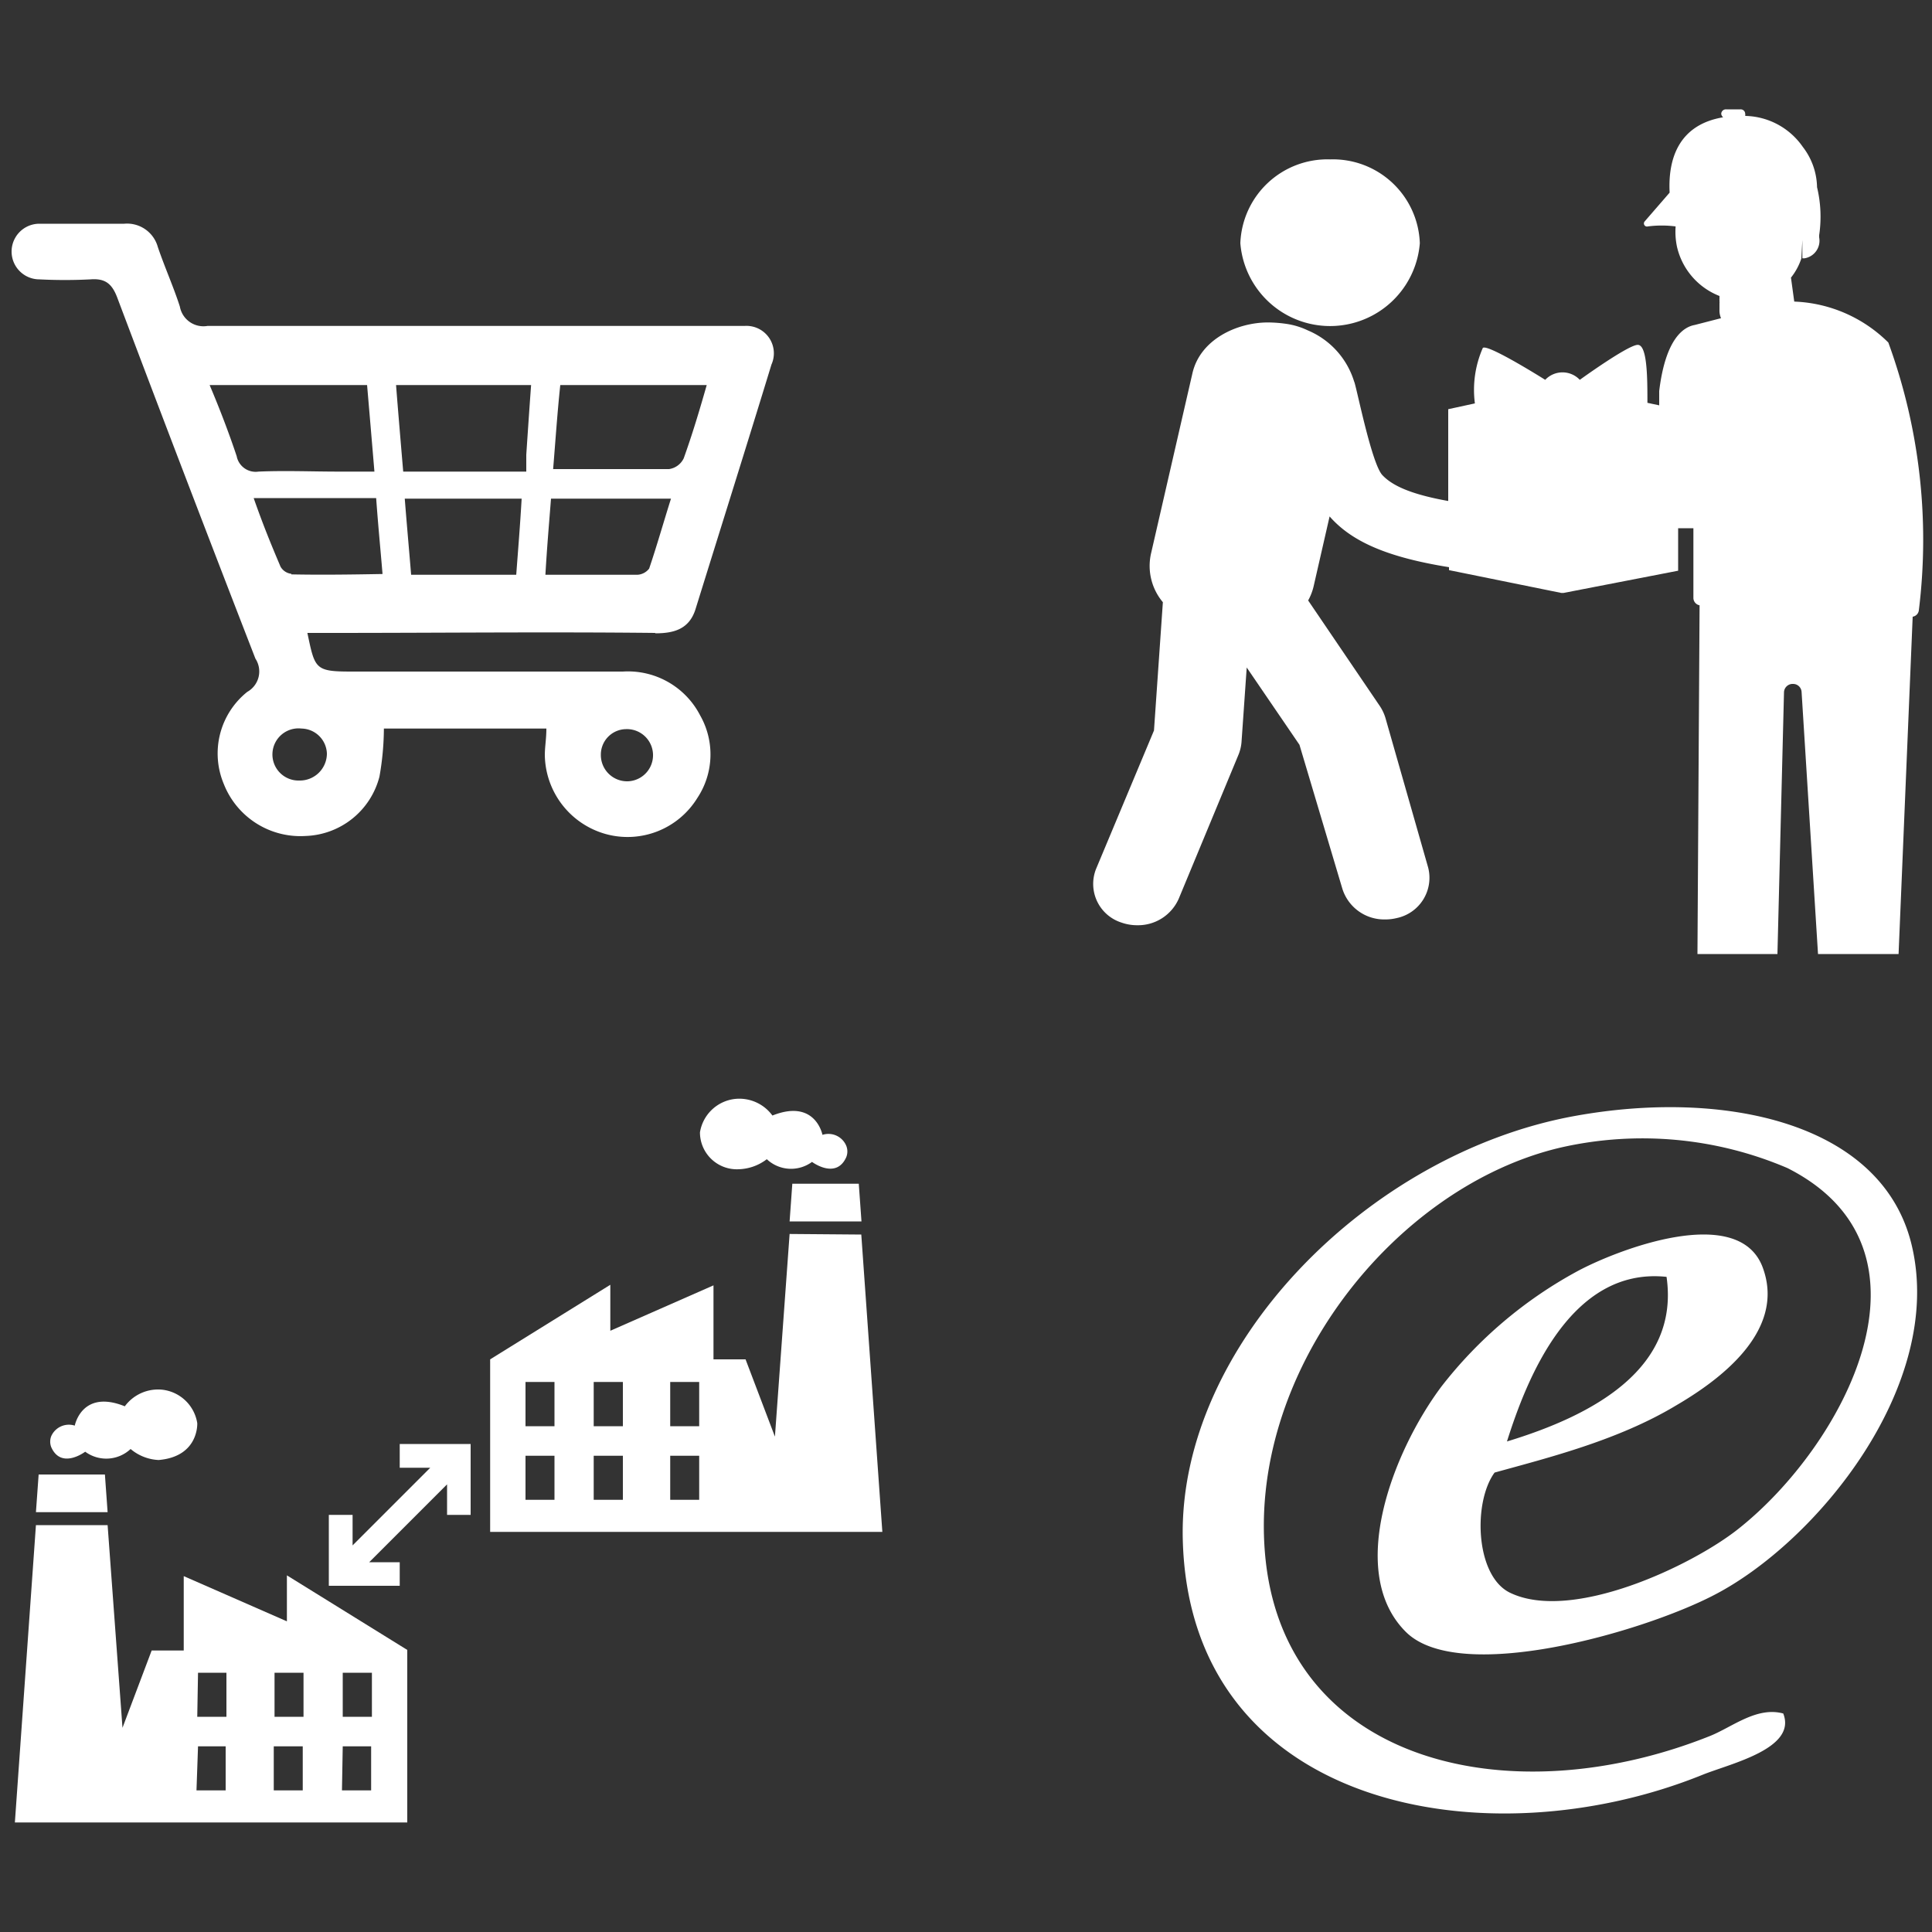 <svg id="Layer_1" data-name="Layer 1" xmlns="http://www.w3.org/2000/svg" viewBox="0 0 100 100"><rect x="0" y="0" width="100" height="100" fill="#333333" stroke="none"/><defs><style>.cls-1,.cls-6{fill:#ffffff;}.cls-2,.cls-4{fill:#ffffff;}.cls-3,.cls-5{fill:#ffffff;}.cls-4,.cls-5,.cls-6{fill-rule:evenodd;}</style></defs><title>Masters_Icons</title><path class="cls-1" d="M75,27.4v2.11l5.81,1.18.12,0,5.93-1.15v-2.2h.79l0,3.61a.39.39,0,0,0,.32.38l-.11,18.05H92l.34-13.57a.45.45,0,0,1,.48-.41.44.44,0,0,1,.43.42l.85,13.56h4.17L99,31.92a.38.38,0,0,0,.32-.34,29.76,29.76,0,0,0-1.58-13.85,7.29,7.29,0,0,0-4.87-2.12l-.17-1.24a3.18,3.18,0,0,0,.54-1l.05-.95h0l0,.95.11,0a.92.92,0,0,0,.76-1.08,309063205120.86,309063205120.86,0,0,1,0-.12,6.51,6.51,0,0,0-.11-2.48,3.51,3.51,0,0,0-.74-2.09A3.71,3.71,0,0,0,90.33,6a.23.23,0,0,0,0-.11.23.23,0,0,0-.24-.23h-.75a.24.24,0,0,0-.25.23.27.27,0,0,0,.1.18c-2.32.39-2.86,2.18-2.77,3.9h0l-1.3,1.5a.16.16,0,0,0,.17.25,5.6,5.6,0,0,1,1.44,0,3.77,3.77,0,0,0,.07,1.05A3.6,3.6,0,0,0,89,15.32a.06.06,0,0,0,0,0v.05s0,.06,0,.1a.11.11,0,0,0,0,.05v.09a.28.28,0,0,1,0,.09c0,.2,0,.33,0,.33a1,1,0,0,0,.08.44l-1.36.35c-.57.1-1.51.69-1.84,3.42l0,.74-.61-.13c0-1.25,0-3-.5-3s-3,1.81-3,1.81a1.23,1.23,0,0,0-1.79,0s-3-1.89-3.23-1.65a5.4,5.4,0,0,0-.41,2.87l-1.38.3V27.4Z"/><path class="cls-2" d="M68.85,8.25a4.5,4.5,0,0,1,4.64,4.34,4.66,4.66,0,0,1-9.29,0,4.51,4.51,0,0,1,4.65-4.34"/><path class="cls-2" d="M78.43,27.16c-.78-.11-.5-.33-1-.7a1.31,1.31,0,0,1-.51-1.1.93.93,0,0,0-1.86,0,3.05,3.05,0,0,0,.06.6c-1.91-.33-3-.76-3.57-1.37s-1.36-4.68-1.46-4.84a4.21,4.21,0,0,0-2.4-2.65,3.87,3.87,0,0,0-1-.32,6.88,6.88,0,0,0-1.06-.09h0c-1.61,0-3.51.88-3.91,2.63l-2.15,9.36a2.92,2.92,0,0,0,.62,2.49l-.46,6.64-3,7.17a2.1,2.1,0,0,0,1.31,2.77,2.45,2.45,0,0,0,.83.14,2.3,2.3,0,0,0,2.14-1.37l3.1-7.47a2.23,2.23,0,0,0,.15-.63l.27-3.87,2.73,4L69.48,46a2.27,2.27,0,0,0,2.22,1.59,2.44,2.44,0,0,0,.59-.07,2.13,2.13,0,0,0,1.63-2.62l-2.21-7.74a2.34,2.34,0,0,0-.28-.6l-3.72-5.48a2.84,2.84,0,0,0,.28-.72l.83-3.63c1.28,1.46,3.43,2.29,7.31,2.79h.24a1.81,1.81,0,0,0,1.6-.91c.48.14,0,.24.49.31Z"/><path class="cls-3" d="M33.92,32.78c.94,0,1.75-.2,2.08-1.25,1.31-4.22,2.64-8.44,3.93-12.66a1.42,1.42,0,0,0-1.39-2c-.33,0-.66,0-1,0-8.93,0-17.86,0-26.8,0a1.24,1.24,0,0,1-1.43-1c-.32-1-.77-2-1.14-3.08a1.65,1.65,0,0,0-1.74-1.21c-1.47,0-2.93,0-4.39,0a1.44,1.44,0,1,0,0,2.88,25.81,25.81,0,0,0,2.64,0c.78-.06,1.13.23,1.41,1q3.52,9.33,7.13,18.63a1.21,1.21,0,0,1-.42,1.72,4.08,4.08,0,0,0-1.22,4.76,4.26,4.26,0,0,0,4.23,2.7,4.09,4.09,0,0,0,3.83-3.07,14.55,14.55,0,0,0,.23-2.49h8.41c0,.53-.08.94-.08,1.37a4.31,4.31,0,0,0,3.12,4.08,4.24,4.24,0,0,0,4.77-1.85,4.08,4.08,0,0,0,.15-4.28,4.2,4.2,0,0,0-4-2.27c-4.69,0-9.37,0-14.06,0-1.88,0-1.88-.14-2.27-2h1.2c5.6,0,11.2-.06,16.8,0M29,19.93h7.58c-.4,1.4-.75,2.56-1.19,3.79a1,1,0,0,1-.76.56c-1.94,0-3.87,0-6,0C28.75,22.82,28.85,21.33,29,19.93Zm-.44,5.88h6.17c-.38,1.2-.73,2.44-1.13,3.62a.82.82,0,0,1-.61.32c-1.53,0-3.06,0-4.76,0C28.31,28.36,28.41,27.21,28.52,25.81ZM31.1,39.08a1.32,1.32,0,0,1,1.3-1.34,1.35,1.35,0,1,1,.1,2.7A1.36,1.36,0,0,1,31.1,39.08Zm-4.38-9.33H21.28c-.11-1.34-.22-2.54-.33-3.94H27C26.92,27.21,26.82,28.41,26.72,29.75Zm.77-9.82c-.09,1.2-.25,3.61-.25,3.61l0,.87H20.87s-.28-3.28-.37-4.48ZM12.25,23.61c-.4-1.2-.89-2.48-1.4-3.68H19c.12,1.4.24,2.81.38,4.48H17.54c-1.39,0-2.77-.06-4.16,0A1,1,0,0,1,12.25,23.61ZM16.92,39a1.4,1.4,0,0,1-1.43,1.4,1.35,1.35,0,1,1,.12-2.69A1.34,1.34,0,0,1,16.92,39Zm-1.84-9.3a.74.74,0,0,1-.56-.37c-.48-1.13-.9-2.15-1.39-3.55h6.34c.1,1.4.21,2.5.33,3.93C18.13,29.74,16.61,29.76,15.08,29.73Z"/><path class="cls-4" d="M5.57,78.94l.77,10.49,1.51-4H9.51V81.58l5.34,2.34V81.54l6.23,3.86v8.93H.77L1.86,78.94Zm12.17,9.92h1.51V86.58H17.74Zm-3.53,0h1.5V86.58h-1.5Zm-4,0h1.51V86.58H10.25Zm7.49,3.81h1.51V90.39H17.74Zm-3.53,0h1.5V90.39h-1.5Zm-4,0h1.51V90.39H10.25Z"/><polygon class="cls-4" points="1.86 78.27 2 76.32 5.43 76.32 5.57 78.27 1.86 78.27"/><path class="cls-5" d="M2.65,74.34a1,1,0,0,1,1.22-.55s.36-1.9,2.59-1a2.14,2.14,0,0,1,1.93-.86,2.07,2.07,0,0,1,1.82,1.73s.1,1.73-2,1.91A2.42,2.42,0,0,1,6.76,75a1.84,1.84,0,0,1-2.35.14s-1.24.94-1.76-.24A.79.79,0,0,1,2.65,74.34Z"/><path class="cls-6" d="M44.58,63.9l1.09,15.39H25.37V70.36l6.22-3.86v2.38l5.34-2.35v3.83h1.66l1.52,4,.76-10.49ZM28.7,71.53H27.2v2.29h1.5Zm3.54,0H30.73v2.29h1.51Zm3.95,0h-1.5v2.29h1.5ZM28.7,75.35H27.2v2.28h1.5Zm3.54,0H30.73v2.28h1.51Zm3.95,0h-1.5v2.28h1.5Z"/><polygon class="cls-6" points="44.59 63.22 44.45 61.27 41.01 61.27 40.87 63.22 44.59 63.22"/><path class="cls-5" d="M43.8,59.3a1,1,0,0,0-1.23-.56s-.36-1.89-2.59-1a2.12,2.12,0,0,0-1.93-.86,2.07,2.07,0,0,0-1.82,1.73,1.91,1.91,0,0,0,2,1.91A2.51,2.51,0,0,0,39.69,60a1.83,1.83,0,0,0,2.34.14s1.24.93,1.77-.24A.79.79,0,0,0,43.8,59.3Z"/><polygon class="cls-3" points="20.69 74.74 20.69 75.97 22.27 75.97 18.25 79.99 18.25 78.41 17.02 78.41 17.02 82.08 20.69 82.08 20.69 80.86 19.11 80.86 23.14 76.83 23.14 78.41 24.36 78.41 24.36 74.74 20.69 74.74"/><path class="cls-6" d="M77.36,76.22c-1.13,1.54-1,5.38.82,6.23,3.2,1.52,9.38-1.4,11.79-3.31,5.43-4.29,10.93-14.44,2.55-18.68a19.09,19.09,0,0,0-11.71-1.07c-8.64,2-16.39,11.76-15.29,21.46,1.2,10.46,12.73,13.11,23,9,1.16-.47,2.41-1.53,3.78-1.16.72,1.82-2.73,2.59-4.17,3.17C77,96.37,61.56,93.67,61.22,79.67c-.24-10,9.57-19.94,20.25-21.9,7.75-1.42,15.93.32,17.47,6.64,1.77,7.28-4.93,15.44-10.26,18.17-3.7,1.91-13.15,4.63-15.91,1.89-3.1-3.08-.68-9.32,1.82-12.68a22.43,22.43,0,0,1,7.07-6c2.07-1.11,8.34-3.54,9.58-.18s-2.4,5.92-4.51,7.15C83.73,74.56,80.1,75.46,77.36,76.22ZM78,74.61c4.52-1.37,8.94-3.8,8.26-8.52C81.27,65.56,79,71.44,78,74.61Z"/></svg>